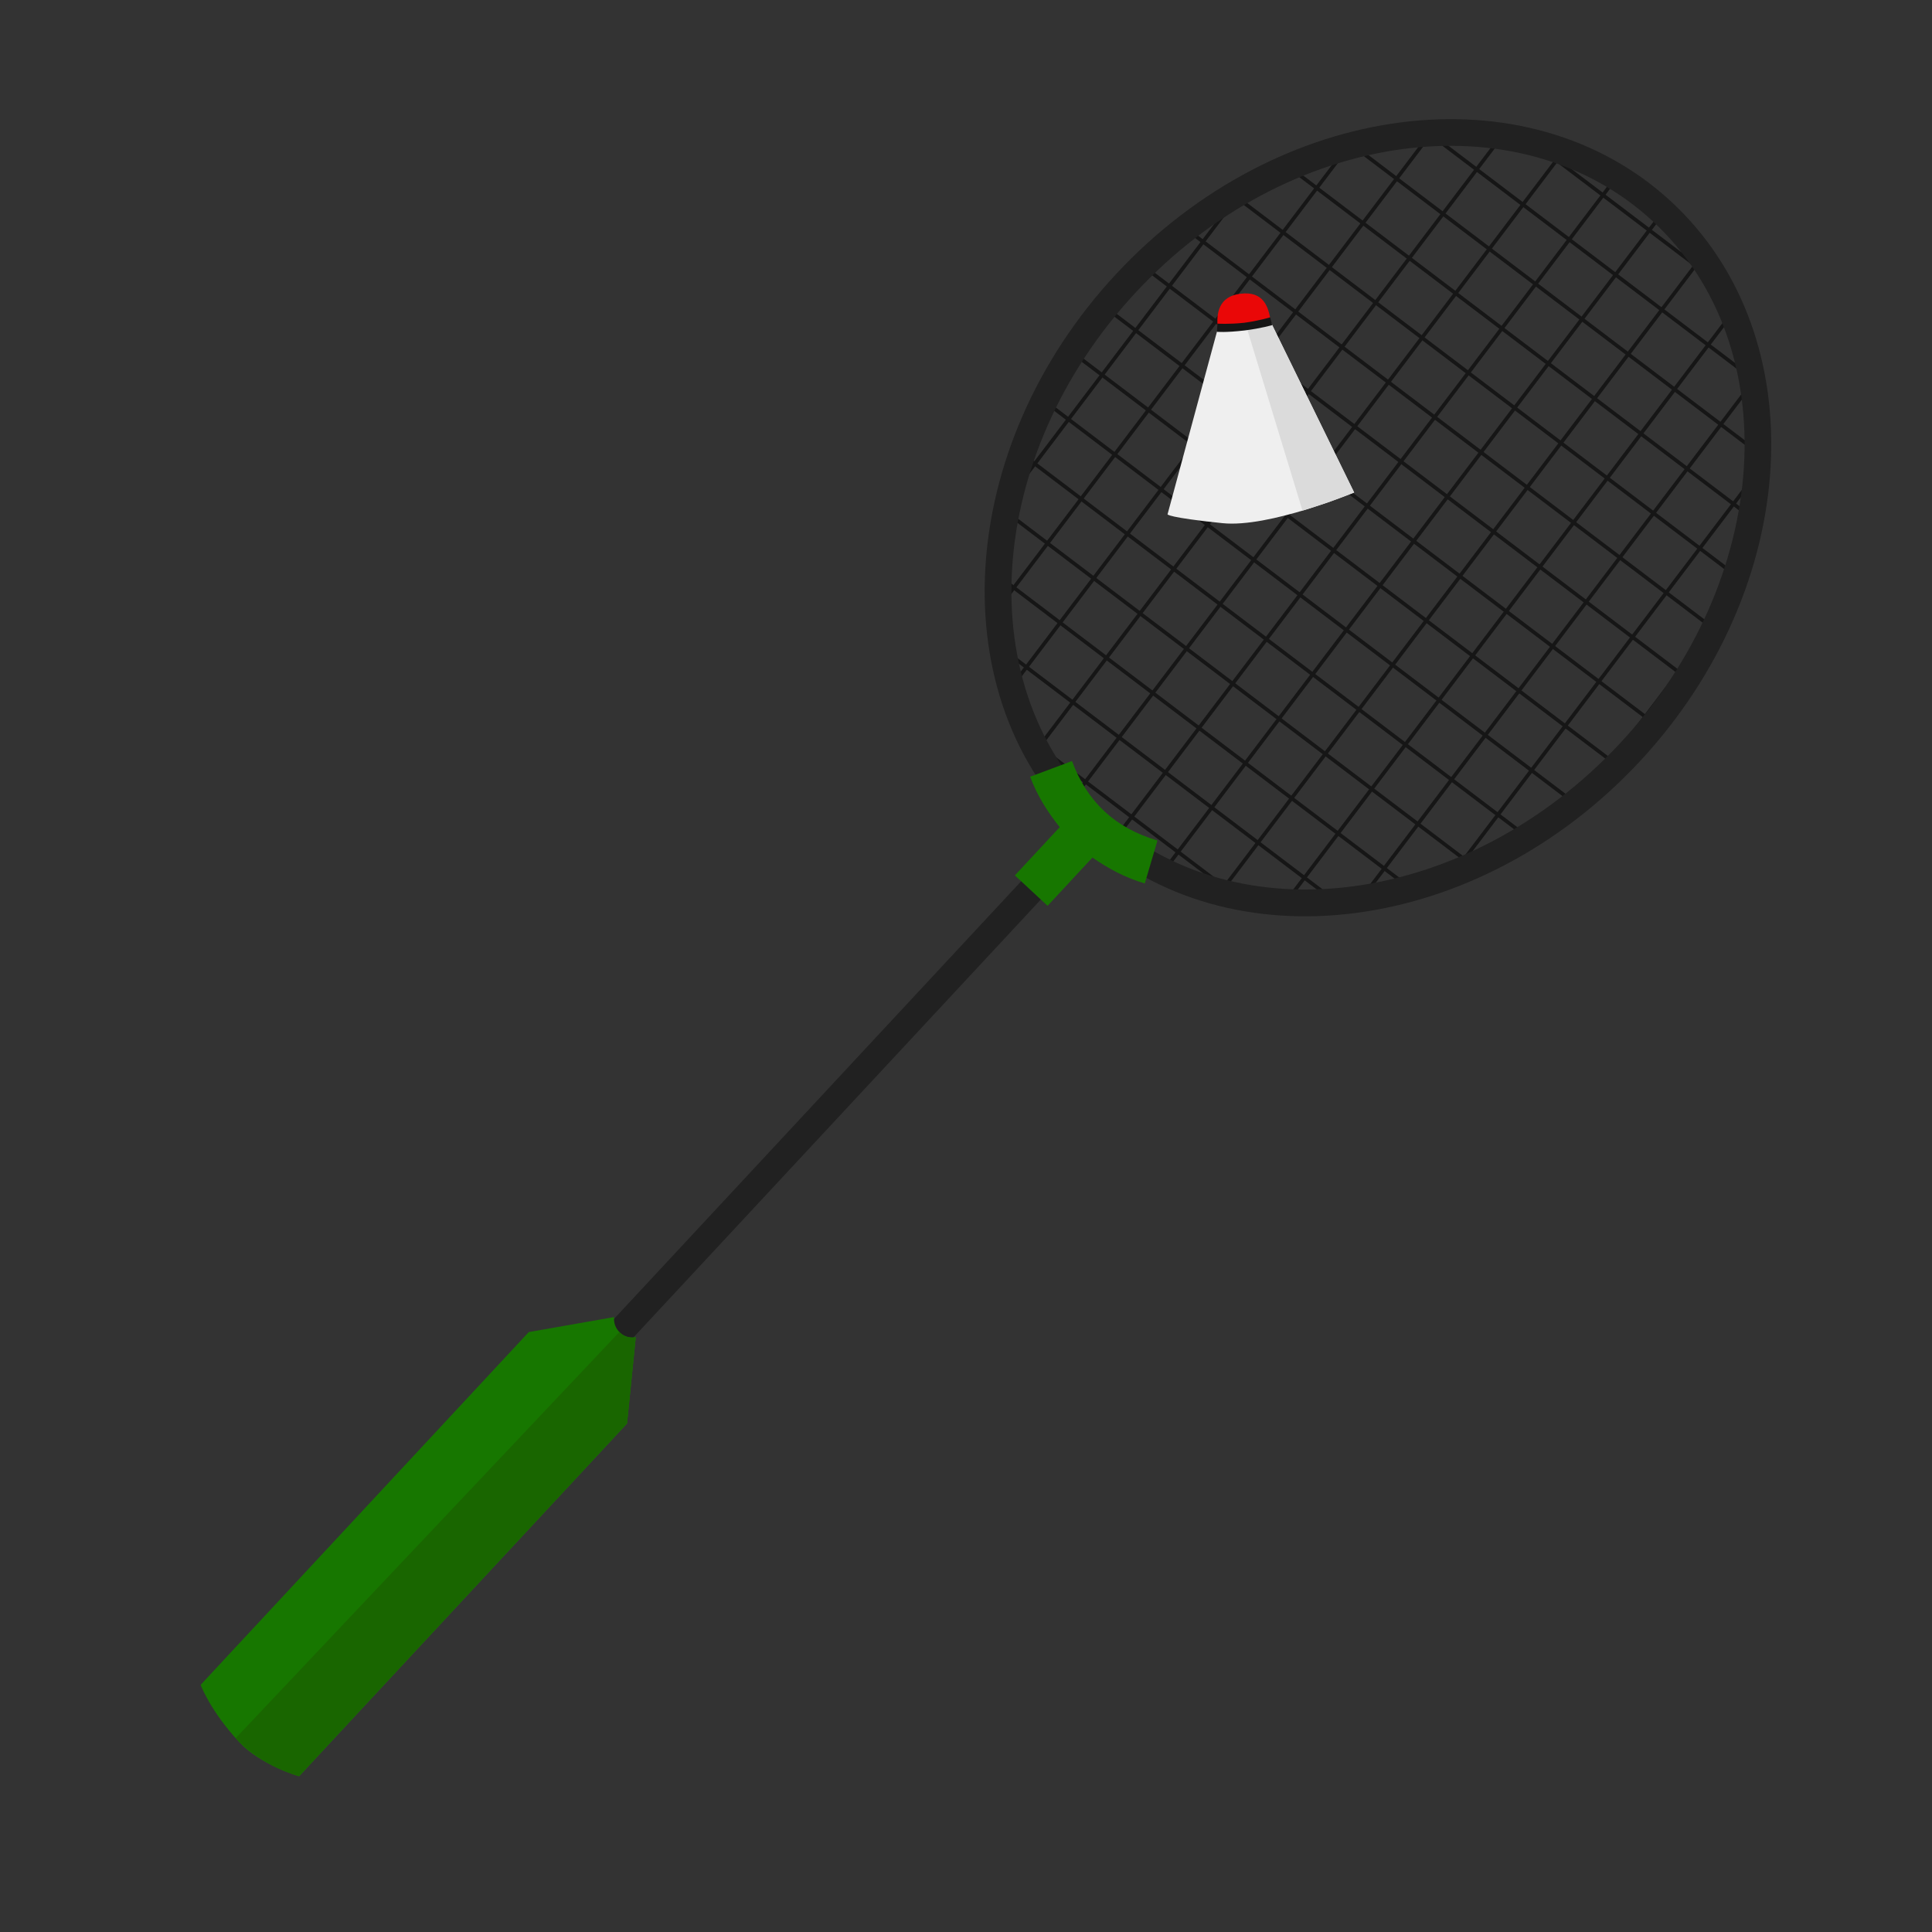 <?xml version="1.0" encoding="utf-8"?>
<!-- Generator: Adobe Illustrator 21.1.0, SVG Export Plug-In . SVG Version: 6.00 Build 0)  -->
<svg version="1.1" id="Warstwa_1" xmlns="http://www.w3.org/2000/svg" xmlns:xlink="http://www.w3.org/1999/xlink" x="0px" y="0px"
	 viewBox="0 0 1417.3 1417.3" style="enable-background:new 0 0 1417.3 1417.3;" xml:space="preserve">
<rect x="0" y="0" width="1417.3" height="1417.3" fill="#333333" stroke="none"/>
<style type="text/css">
	.st0{clip-path:url(#SVGID_2_);}
	.st1{fill:#161616;}
	.st2{fill:none;stroke:#B1B1B1;stroke-width:1.125;stroke-miterlimit:10;}
	.st3{fill:#212121;}
	.st4{fill:#177700;}
	.st5{fill:#196600;}
	.st6{fill:#EA0707;}
	.st7{fill:#EFEFEF;}
	.st8{fill:#DBDBDB;}
</style>
<g id="badminton">
	<g>
		<defs>
			<path id="SVGID_1_" d="M841.6,632.8c-122.1-78.3-155.7-241.6-40.8-393.2C915.7,88.1,1086.6,58.8,1210.6,149
				c111.8,81.2,97.7,271.8-11.7,389.6C1087,658.9,960.6,709.1,841.6,632.8z"/>
		</defs>
		<clipPath id="SVGID_2_">
			<use xlink:href="#SVGID_1_"  style="overflow:visible;"/>
		</clipPath>
		<g class="st0">
			<g>
				
					<rect x="1179.2" y="-170.1" transform="matrix(0.604 -0.797 0.797 0.604 309.399 1019.122)" class="st1" width="2.7" height="736.5"/>
				
					<rect x="1204" y="-202.7" transform="matrix(0.604 -0.797 0.797 0.604 345.137 1025.911)" class="st1" width="2.7" height="736.4"/>
				<line class="st2" x1="936.6" y1="-89.5" x2="1523.4" y2="355.4"/>
				
					<rect x="1154.5" y="-137.5" transform="matrix(0.604 -0.797 0.797 0.604 273.66 1012.331)" class="st1" width="2.7" height="736.5"/>
				
					<rect x="1129.8" y="-105" transform="matrix(0.604 -0.797 0.797 0.604 237.92 1005.536)" class="st1" width="2.7" height="736.5"/>
				
					<rect x="1105.1" y="-72.4" transform="matrix(0.604 -0.797 0.797 0.604 202.184 998.741)" class="st1" width="2.7" height="736.4"/>
				
					<rect x="1080.4" y="-39.8" transform="matrix(0.604 -0.797 0.797 0.604 166.446 991.953)" class="st1" width="2.7" height="736.5"/>
				
					<rect x="1055.7" y="-7.2" transform="matrix(0.604 -0.797 0.797 0.604 130.721 985.176)" class="st1" width="2.7" height="736.4"/>
				
					<rect x="1031" y="25.4" transform="matrix(0.604 -0.797 0.797 0.604 94.975 978.38)" class="st1" width="2.7" height="736.4"/>
				
					<rect x="1006.3" y="57.9" transform="matrix(0.604 -0.797 0.797 0.604 59.234 971.583)" class="st1" width="2.7" height="736.5"/>
				
					<rect x="981.6" y="90.5" transform="matrix(0.604 -0.797 0.797 0.604 23.497 964.792)" class="st1" width="2.7" height="736.5"/>
				
					<rect x="956.9" y="123.1" transform="matrix(0.604 -0.797 0.797 0.604 -12.242 958.01)" class="st1" width="2.7" height="736.5"/>
				
					<rect x="932.2" y="155.7" transform="matrix(0.604 -0.797 0.797 0.604 -47.98 951.221)" class="st1" width="2.7" height="736.5"/>
				
					<rect x="907.5" y="188.3" transform="matrix(0.604 -0.797 0.797 0.604 -83.716 944.43)" class="st1" width="2.7" height="736.5"/>
				
					<rect x="882.8" y="220.8" transform="matrix(0.604 -0.797 0.797 0.604 -119.46 937.615)" class="st1" width="2.7" height="736.5"/>
				
					<rect x="858.1" y="253.4" transform="matrix(0.604 -0.797 0.797 0.604 -155.19 930.843)" class="st1" width="2.7" height="736.5"/>
				
					<rect x="833.4" y="286" transform="matrix(0.604 -0.797 0.797 0.604 -190.925 924.049)" class="st1" width="2.7" height="736.4"/>
				<line class="st2" x1="516.6" y1="464.3" x2="1103.4" y2="909.3"/>
			</g>
			<g>
				
					<rect x="821.4" y="547.2" transform="matrix(0.604 -0.797 0.797 0.604 33.954 1165.326)" class="st1" width="736.5" height="2.7"/>
				
					<rect x="855.4" y="572.9" transform="matrix(0.604 -0.797 0.797 0.604 26.875 1202.6)" class="st1" width="736.5" height="2.7"/>
				<line class="st2" x1="1480.1" y1="306.6" x2="1035.1" y2="893.4"/>
				<line class="st2" x1="1514" y1="332.4" x2="1069.1" y2="919.2"/>
				
					<rect x="787.4" y="521.4" transform="matrix(0.604 -0.797 0.797 0.604 41.027 1128.054)" class="st1" width="736.5" height="2.7"/>
				
					<rect x="753.5" y="495.6" transform="matrix(0.604 -0.797 0.797 0.604 48.11 1090.788)" class="st1" width="736.5" height="2.7"/>
				
					<rect x="719.5" y="469.9" transform="matrix(0.604 -0.797 0.797 0.604 55.187 1053.512)" class="st1" width="736.5" height="2.7"/>
				
					<rect x="685.5" y="444.1" transform="matrix(0.604 -0.797 0.797 0.604 62.26 1016.237)" class="st1" width="736.5" height="2.7"/>
				
					<rect x="651.6" y="418.4" transform="matrix(0.604 -0.797 0.797 0.604 69.336 978.971)" class="st1" width="736.5" height="2.7"/>
				
					<rect x="617.6" y="392.6" transform="matrix(0.604 -0.797 0.797 0.604 76.413 941.698)" class="st1" width="736.5" height="2.7"/>
				
					<rect x="583.7" y="366.9" transform="matrix(0.604 -0.797 0.797 0.604 83.497 904.431)" class="st1" width="736.4" height="2.7"/>
				
					<rect x="549.7" y="341.1" transform="matrix(0.604 -0.797 0.797 0.604 90.569 867.154)" class="st1" width="736.5" height="2.7"/>
				
					<rect x="515.7" y="315.3" transform="matrix(0.604 -0.797 0.797 0.604 97.65 829.882)" class="st1" width="736.5" height="2.7"/>
				
					<rect x="481.7" y="289.6" transform="matrix(0.604 -0.797 0.797 0.604 104.722 792.61)" class="st1" width="736.5" height="2.7"/>
				
					<rect x="447.8" y="263.8" transform="matrix(0.604 -0.797 0.797 0.604 111.802 755.34)" class="st1" width="736.5" height="2.7"/>
				<line class="st2" x1="1004.5" y1="-54" x2="559.5" y2="532.8"/>
				<line class="st2" x1="970.5" y1="-79.8" x2="525.6" y2="507.1"/>
			</g>
		</g>
	</g>
	<g>
		<g>
			<path class="st3" d="M818.7,201.1c118.8-127.7,301.6-151.4,407.6-52.9c105.9,98.6,95.5,282.6-23.3,410.3
				c-118.8,127.7-301.6,151.4-407.6,52.9C689.5,512.8,700,328.7,818.7,201.1z M833.2,214.5c-111.4,119.7-122.3,291.3-24.3,382.4
				c98,91.1,268.3,67.9,379.7-51.8c111.4-119.7,122.3-291.3,24.3-382.4C1114.9,71.5,944.6,94.7,833.2,214.5z"/>
		</g>
		<g>
			
				<rect x="266.2" y="827.7" transform="matrix(0.681 -0.732 0.732 0.681 -426.722 695.469)" class="st3" width="637.7" height="19.7"/>
		</g>
		<path class="st4" d="M755.7,569.8l30.7-11.5c11.2,30.1,31.7,49.1,62.7,58.3l-9.3,31.5c-14.6-4.3-27-11.1-38.4-19l-32.9,35.4
			l-24-22.3l32.9-35.4C768.7,595.9,761,584,755.7,569.8z"/>
		<g>
			<path class="st4" d="M169.4,1212.1l-22.2,23.9c0,0,6.9,19,28.4,42.1c15.3,16.5,43.8,25,43.8,25l22.2-23.9L460,1044.3l-72.1-67.1
				L169.4,1212.1z"/>
			<path class="st4" d="M450.5,966.2c-0.9,9,7,16.4,15.9,14.8l-6.4,63.3c0,0-20.4-6-41.5-27.4c-24.1-24.5-30.6-39.7-30.6-39.7
				L450.5,966.2z"/>
		</g>
		<path class="st5" d="M454.4,977.1l-281.5,298c0,0,16.1,19.2,46.4,27.9c29.3-31.5,240.7-258.8,240.7-258.8l6.4-63.3
			C466.4,981,458.6,982.6,454.4,977.1z"/>
	</g>
	<g>
		<path class="st6" d="M932.2,236.2c1.3,10.7-6.3,20.5-17,21.8s-20.5-6.3-21.8-17c-1.3-10.7,0.4-23.6,16.6-25.5
			C927.2,213.3,930.8,225.5,932.2,236.2z"/>
		<path class="st7" d="M893.4,240.9l38.8-4.7l61.2,125.1c0,0-62.4,26-96.5,22.5c-40.7-4.2-40.4-6.5-40.4-6.5L893.4,240.9z"/>
		<polygon class="st8" points="915.1,242.1 955.5,374.6 974,368.6 988.7,363.1 993.4,361.3 933.2,238.4 922.6,238.6 		"/>
		<path class="st1" d="M893.1,237.4l-0.4,6c0,0,6,0.7,20.5-1c11.9-1.5,20.1-3.9,20.1-3.9l-1.5-5.7c0,0-9,2.7-19.2,4
			C901.3,238,893.1,237.4,893.1,237.4z"/>
	</g>
</g>
</svg>
